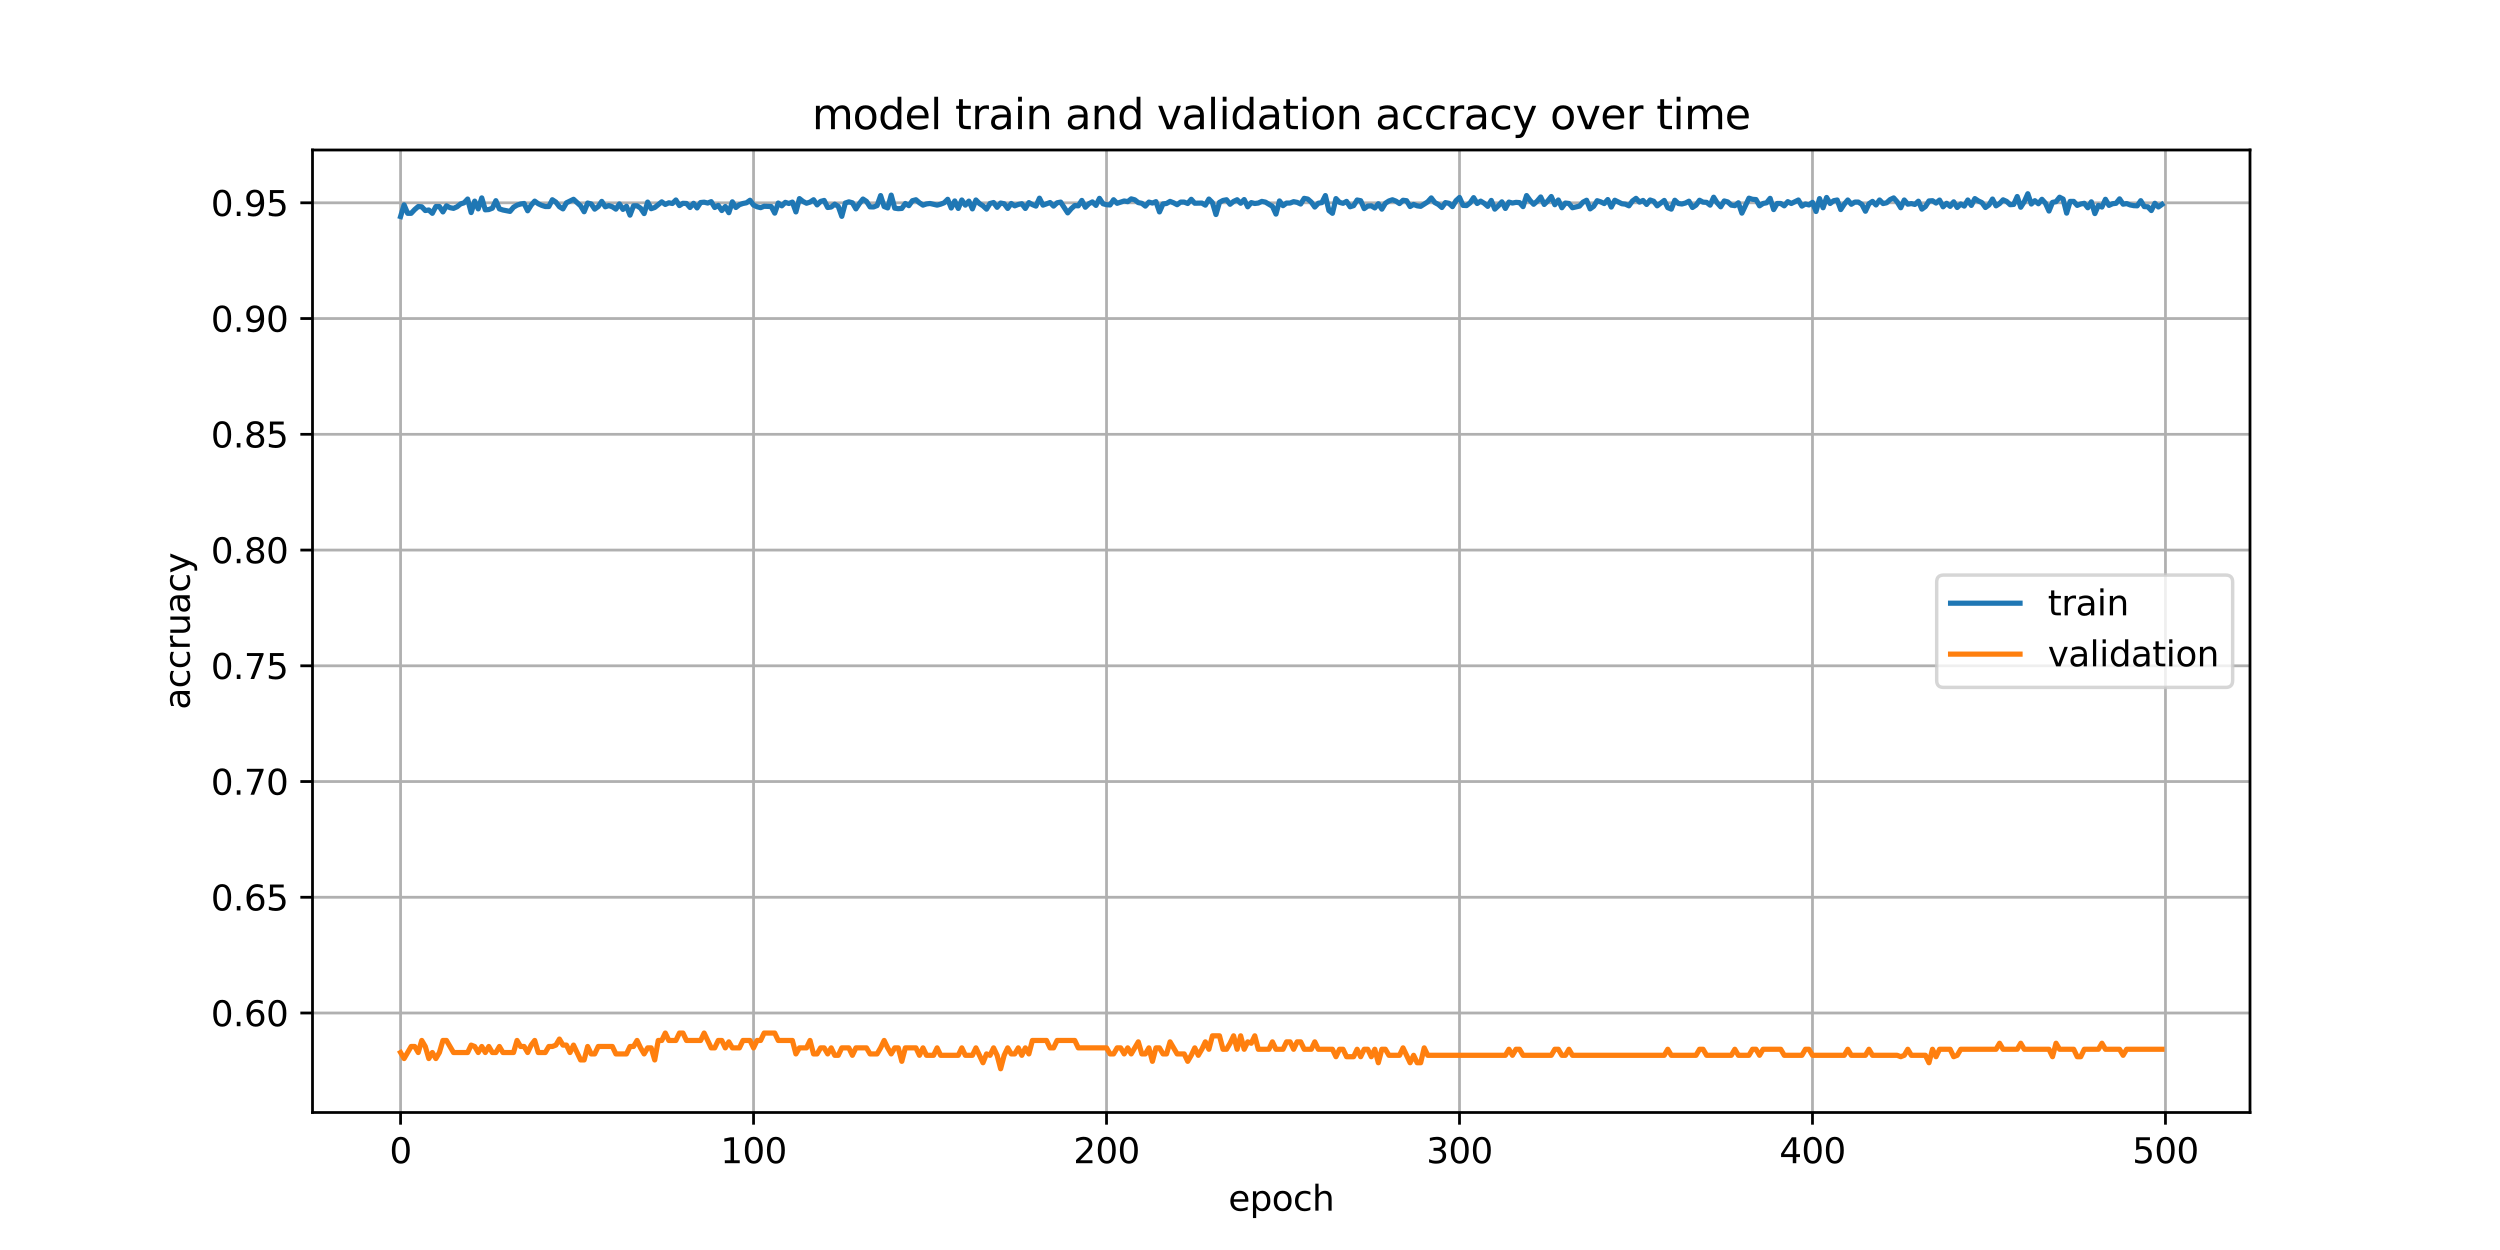 <?xml version="1.0" encoding="utf-8" standalone="no"?>
<!DOCTYPE svg PUBLIC "-//W3C//DTD SVG 1.1//EN"
  "http://www.w3.org/Graphics/SVG/1.1/DTD/svg11.dtd">
<svg xmlns:xlink="http://www.w3.org/1999/xlink" width="720pt" height="360pt" viewBox="0 0 720 360" xmlns="http://www.w3.org/2000/svg" version="1.1">
 <defs>
  <style type="text/css">*{stroke-linejoin: round; stroke-linecap: butt}</style>
 </defs>
 <g id="figure_1">
  <g id="patch_1">
   <path d="M 0 360 
L 720 360 
L 720 0 
L 0 0 
z
" style="fill: #ffffff"/>
  </g>
  <g id="axes_1">
   <g id="patch_2">
    <path d="M 90 320.4 
L 648 320.4 
L 648 43.2 
L 90 43.2 
z
" style="fill: #ffffff"/>
   </g>
   <g id="matplotlib.axis_1">
    <g id="xtick_1">
     <g id="line2d_1">
      <path d="M 115.364 320.4 
L 115.364 43.2 
" clip-path="url(#p56d2c65a4d)" style="fill: none; stroke: #b0b0b0; stroke-width: 0.8; stroke-linecap: square"/>
     </g>
     <g id="line2d_2">
      <defs>
       <path id="m7b893c9b4b" d="M 0 0 
L 0 3.5 
" style="stroke: #000000; stroke-width: 0.8"/>
      </defs>
      <g>
       <use xlink:href="#m7b893c9b4b" x="115.364" y="320.4" style="stroke: #000000; stroke-width: 0.8"/>
      </g>
     </g>
     <g id="text_1">
      <!-- 0 -->
      <g transform="translate(112.182 334.998) scale(0.1 -0.1)">
       <defs>
        <path id="DejaVuSans-30" d="M 2034 4250 
Q 1547 4250 1301 3770 
Q 1056 3291 1056 2328 
Q 1056 1369 1301 889 
Q 1547 409 2034 409 
Q 2525 409 2770 889 
Q 3016 1369 3016 2328 
Q 3016 3291 2770 3770 
Q 2525 4250 2034 4250 
z
M 2034 4750 
Q 2819 4750 3233 4129 
Q 3647 3509 3647 2328 
Q 3647 1150 3233 529 
Q 2819 -91 2034 -91 
Q 1250 -91 836 529 
Q 422 1150 422 2328 
Q 422 3509 836 4129 
Q 1250 4750 2034 4750 
z
" transform="scale(0.016)"/>
       </defs>
       <use xlink:href="#DejaVuSans-30"/>
      </g>
     </g>
    </g>
    <g id="xtick_2">
     <g id="line2d_3">
      <path d="M 217.021 320.4 
L 217.021 43.2 
" clip-path="url(#p56d2c65a4d)" style="fill: none; stroke: #b0b0b0; stroke-width: 0.8; stroke-linecap: square"/>
     </g>
     <g id="line2d_4">
      <g>
       <use xlink:href="#m7b893c9b4b" x="217.021" y="320.4" style="stroke: #000000; stroke-width: 0.8"/>
      </g>
     </g>
     <g id="text_2">
      <!-- 100 -->
      <g transform="translate(207.478 334.998) scale(0.1 -0.1)">
       <defs>
        <path id="DejaVuSans-31" d="M 794 531 
L 1825 531 
L 1825 4091 
L 703 3866 
L 703 4441 
L 1819 4666 
L 2450 4666 
L 2450 531 
L 3481 531 
L 3481 0 
L 794 0 
L 794 531 
z
" transform="scale(0.016)"/>
       </defs>
       <use xlink:href="#DejaVuSans-31"/>
       <use xlink:href="#DejaVuSans-30" x="63.623"/>
       <use xlink:href="#DejaVuSans-30" x="127.246"/>
      </g>
     </g>
    </g>
    <g id="xtick_3">
     <g id="line2d_5">
      <path d="M 318.679 320.4 
L 318.679 43.2 
" clip-path="url(#p56d2c65a4d)" style="fill: none; stroke: #b0b0b0; stroke-width: 0.8; stroke-linecap: square"/>
     </g>
     <g id="line2d_6">
      <g>
       <use xlink:href="#m7b893c9b4b" x="318.679" y="320.4" style="stroke: #000000; stroke-width: 0.8"/>
      </g>
     </g>
     <g id="text_3">
      <!-- 200 -->
      <g transform="translate(309.136 334.998) scale(0.1 -0.1)">
       <defs>
        <path id="DejaVuSans-32" d="M 1228 531 
L 3431 531 
L 3431 0 
L 469 0 
L 469 531 
Q 828 903 1448 1529 
Q 2069 2156 2228 2338 
Q 2531 2678 2651 2914 
Q 2772 3150 2772 3378 
Q 2772 3750 2511 3984 
Q 2250 4219 1831 4219 
Q 1534 4219 1204 4116 
Q 875 4013 500 3803 
L 500 4441 
Q 881 4594 1212 4672 
Q 1544 4750 1819 4750 
Q 2544 4750 2975 4387 
Q 3406 4025 3406 3419 
Q 3406 3131 3298 2873 
Q 3191 2616 2906 2266 
Q 2828 2175 2409 1742 
Q 1991 1309 1228 531 
z
" transform="scale(0.016)"/>
       </defs>
       <use xlink:href="#DejaVuSans-32"/>
       <use xlink:href="#DejaVuSans-30" x="63.623"/>
       <use xlink:href="#DejaVuSans-30" x="127.246"/>
      </g>
     </g>
    </g>
    <g id="xtick_4">
     <g id="line2d_7">
      <path d="M 420.337 320.4 
L 420.337 43.2 
" clip-path="url(#p56d2c65a4d)" style="fill: none; stroke: #b0b0b0; stroke-width: 0.8; stroke-linecap: square"/>
     </g>
     <g id="line2d_8">
      <g>
       <use xlink:href="#m7b893c9b4b" x="420.337" y="320.4" style="stroke: #000000; stroke-width: 0.8"/>
      </g>
     </g>
     <g id="text_4">
      <!-- 300 -->
      <g transform="translate(410.793 334.998) scale(0.1 -0.1)">
       <defs>
        <path id="DejaVuSans-33" d="M 2597 2516 
Q 3050 2419 3304 2112 
Q 3559 1806 3559 1356 
Q 3559 666 3084 287 
Q 2609 -91 1734 -91 
Q 1441 -91 1130 -33 
Q 819 25 488 141 
L 488 750 
Q 750 597 1062 519 
Q 1375 441 1716 441 
Q 2309 441 2620 675 
Q 2931 909 2931 1356 
Q 2931 1769 2642 2001 
Q 2353 2234 1838 2234 
L 1294 2234 
L 1294 2753 
L 1863 2753 
Q 2328 2753 2575 2939 
Q 2822 3125 2822 3475 
Q 2822 3834 2567 4026 
Q 2313 4219 1838 4219 
Q 1578 4219 1281 4162 
Q 984 4106 628 3988 
L 628 4550 
Q 988 4650 1302 4700 
Q 1616 4750 1894 4750 
Q 2613 4750 3031 4423 
Q 3450 4097 3450 3541 
Q 3450 3153 3228 2886 
Q 3006 2619 2597 2516 
z
" transform="scale(0.016)"/>
       </defs>
       <use xlink:href="#DejaVuSans-33"/>
       <use xlink:href="#DejaVuSans-30" x="63.623"/>
       <use xlink:href="#DejaVuSans-30" x="127.246"/>
      </g>
     </g>
    </g>
    <g id="xtick_5">
     <g id="line2d_9">
      <path d="M 521.995 320.4 
L 521.995 43.2 
" clip-path="url(#p56d2c65a4d)" style="fill: none; stroke: #b0b0b0; stroke-width: 0.8; stroke-linecap: square"/>
     </g>
     <g id="line2d_10">
      <g>
       <use xlink:href="#m7b893c9b4b" x="521.995" y="320.4" style="stroke: #000000; stroke-width: 0.8"/>
      </g>
     </g>
     <g id="text_5">
      <!-- 400 -->
      <g transform="translate(512.451 334.998) scale(0.1 -0.1)">
       <defs>
        <path id="DejaVuSans-34" d="M 2419 4116 
L 825 1625 
L 2419 1625 
L 2419 4116 
z
M 2253 4666 
L 3047 4666 
L 3047 1625 
L 3713 1625 
L 3713 1100 
L 3047 1100 
L 3047 0 
L 2419 0 
L 2419 1100 
L 313 1100 
L 313 1709 
L 2253 4666 
z
" transform="scale(0.016)"/>
       </defs>
       <use xlink:href="#DejaVuSans-34"/>
       <use xlink:href="#DejaVuSans-30" x="63.623"/>
       <use xlink:href="#DejaVuSans-30" x="127.246"/>
      </g>
     </g>
    </g>
    <g id="xtick_6">
     <g id="line2d_11">
      <path d="M 623.653 320.4 
L 623.653 43.2 
" clip-path="url(#p56d2c65a4d)" style="fill: none; stroke: #b0b0b0; stroke-width: 0.8; stroke-linecap: square"/>
     </g>
     <g id="line2d_12">
      <g>
       <use xlink:href="#m7b893c9b4b" x="623.653" y="320.4" style="stroke: #000000; stroke-width: 0.8"/>
      </g>
     </g>
     <g id="text_6">
      <!-- 500 -->
      <g transform="translate(614.109 334.998) scale(0.1 -0.1)">
       <defs>
        <path id="DejaVuSans-35" d="M 691 4666 
L 3169 4666 
L 3169 4134 
L 1269 4134 
L 1269 2991 
Q 1406 3038 1543 3061 
Q 1681 3084 1819 3084 
Q 2600 3084 3056 2656 
Q 3513 2228 3513 1497 
Q 3513 744 3044 326 
Q 2575 -91 1722 -91 
Q 1428 -91 1123 -41 
Q 819 9 494 109 
L 494 744 
Q 775 591 1075 516 
Q 1375 441 1709 441 
Q 2250 441 2565 725 
Q 2881 1009 2881 1497 
Q 2881 1984 2565 2268 
Q 2250 2553 1709 2553 
Q 1456 2553 1204 2497 
Q 953 2441 691 2322 
L 691 4666 
z
" transform="scale(0.016)"/>
       </defs>
       <use xlink:href="#DejaVuSans-35"/>
       <use xlink:href="#DejaVuSans-30" x="63.623"/>
       <use xlink:href="#DejaVuSans-30" x="127.246"/>
      </g>
     </g>
    </g>
    <g id="text_7">
     <!-- epoch -->
     <g transform="translate(353.772 348.677) scale(0.1 -0.1)">
      <defs>
       <path id="DejaVuSans-65" d="M 3597 1894 
L 3597 1613 
L 953 1613 
Q 991 1019 1311 708 
Q 1631 397 2203 397 
Q 2534 397 2845 478 
Q 3156 559 3463 722 
L 3463 178 
Q 3153 47 2828 -22 
Q 2503 -91 2169 -91 
Q 1331 -91 842 396 
Q 353 884 353 1716 
Q 353 2575 817 3079 
Q 1281 3584 2069 3584 
Q 2775 3584 3186 3129 
Q 3597 2675 3597 1894 
z
M 3022 2063 
Q 3016 2534 2758 2815 
Q 2500 3097 2075 3097 
Q 1594 3097 1305 2825 
Q 1016 2553 972 2059 
L 3022 2063 
z
" transform="scale(0.016)"/>
       <path id="DejaVuSans-70" d="M 1159 525 
L 1159 -1331 
L 581 -1331 
L 581 3500 
L 1159 3500 
L 1159 2969 
Q 1341 3281 1617 3432 
Q 1894 3584 2278 3584 
Q 2916 3584 3314 3078 
Q 3713 2572 3713 1747 
Q 3713 922 3314 415 
Q 2916 -91 2278 -91 
Q 1894 -91 1617 61 
Q 1341 213 1159 525 
z
M 3116 1747 
Q 3116 2381 2855 2742 
Q 2594 3103 2138 3103 
Q 1681 3103 1420 2742 
Q 1159 2381 1159 1747 
Q 1159 1113 1420 752 
Q 1681 391 2138 391 
Q 2594 391 2855 752 
Q 3116 1113 3116 1747 
z
" transform="scale(0.016)"/>
       <path id="DejaVuSans-6f" d="M 1959 3097 
Q 1497 3097 1228 2736 
Q 959 2375 959 1747 
Q 959 1119 1226 758 
Q 1494 397 1959 397 
Q 2419 397 2687 759 
Q 2956 1122 2956 1747 
Q 2956 2369 2687 2733 
Q 2419 3097 1959 3097 
z
M 1959 3584 
Q 2709 3584 3137 3096 
Q 3566 2609 3566 1747 
Q 3566 888 3137 398 
Q 2709 -91 1959 -91 
Q 1206 -91 779 398 
Q 353 888 353 1747 
Q 353 2609 779 3096 
Q 1206 3584 1959 3584 
z
" transform="scale(0.016)"/>
       <path id="DejaVuSans-63" d="M 3122 3366 
L 3122 2828 
Q 2878 2963 2633 3030 
Q 2388 3097 2138 3097 
Q 1578 3097 1268 2742 
Q 959 2388 959 1747 
Q 959 1106 1268 751 
Q 1578 397 2138 397 
Q 2388 397 2633 464 
Q 2878 531 3122 666 
L 3122 134 
Q 2881 22 2623 -34 
Q 2366 -91 2075 -91 
Q 1284 -91 818 406 
Q 353 903 353 1747 
Q 353 2603 823 3093 
Q 1294 3584 2113 3584 
Q 2378 3584 2631 3529 
Q 2884 3475 3122 3366 
z
" transform="scale(0.016)"/>
       <path id="DejaVuSans-68" d="M 3513 2113 
L 3513 0 
L 2938 0 
L 2938 2094 
Q 2938 2591 2744 2837 
Q 2550 3084 2163 3084 
Q 1697 3084 1428 2787 
Q 1159 2491 1159 1978 
L 1159 0 
L 581 0 
L 581 4863 
L 1159 4863 
L 1159 2956 
Q 1366 3272 1645 3428 
Q 1925 3584 2291 3584 
Q 2894 3584 3203 3211 
Q 3513 2838 3513 2113 
z
" transform="scale(0.016)"/>
      </defs>
      <use xlink:href="#DejaVuSans-65"/>
      <use xlink:href="#DejaVuSans-70" x="61.523"/>
      <use xlink:href="#DejaVuSans-6f" x="125"/>
      <use xlink:href="#DejaVuSans-63" x="186.182"/>
      <use xlink:href="#DejaVuSans-68" x="241.162"/>
     </g>
    </g>
   </g>
   <g id="matplotlib.axis_2">
    <g id="ytick_1">
     <g id="line2d_13">
      <path d="M 90 291.747 
L 648 291.747 
" clip-path="url(#p56d2c65a4d)" style="fill: none; stroke: #b0b0b0; stroke-width: 0.8; stroke-linecap: square"/>
     </g>
     <g id="line2d_14">
      <defs>
       <path id="mfec30d80a5" d="M 0 0 
L -3.5 0 
" style="stroke: #000000; stroke-width: 0.8"/>
      </defs>
      <g>
       <use xlink:href="#mfec30d80a5" x="90" y="291.747" style="stroke: #000000; stroke-width: 0.8"/>
      </g>
     </g>
     <g id="text_8">
      <!-- 0.60 -->
      <g transform="translate(60.734 295.547) scale(0.1 -0.1)">
       <defs>
        <path id="DejaVuSans-2e" d="M 684 794 
L 1344 794 
L 1344 0 
L 684 0 
L 684 794 
z
" transform="scale(0.016)"/>
        <path id="DejaVuSans-36" d="M 2113 2584 
Q 1688 2584 1439 2293 
Q 1191 2003 1191 1497 
Q 1191 994 1439 701 
Q 1688 409 2113 409 
Q 2538 409 2786 701 
Q 3034 994 3034 1497 
Q 3034 2003 2786 2293 
Q 2538 2584 2113 2584 
z
M 3366 4563 
L 3366 3988 
Q 3128 4100 2886 4159 
Q 2644 4219 2406 4219 
Q 1781 4219 1451 3797 
Q 1122 3375 1075 2522 
Q 1259 2794 1537 2939 
Q 1816 3084 2150 3084 
Q 2853 3084 3261 2657 
Q 3669 2231 3669 1497 
Q 3669 778 3244 343 
Q 2819 -91 2113 -91 
Q 1303 -91 875 529 
Q 447 1150 447 2328 
Q 447 3434 972 4092 
Q 1497 4750 2381 4750 
Q 2619 4750 2861 4703 
Q 3103 4656 3366 4563 
z
" transform="scale(0.016)"/>
       </defs>
       <use xlink:href="#DejaVuSans-30"/>
       <use xlink:href="#DejaVuSans-2e" x="63.623"/>
       <use xlink:href="#DejaVuSans-36" x="95.41"/>
       <use xlink:href="#DejaVuSans-30" x="159.033"/>
      </g>
     </g>
    </g>
    <g id="ytick_2">
     <g id="line2d_15">
      <path d="M 90 258.414 
L 648 258.414 
" clip-path="url(#p56d2c65a4d)" style="fill: none; stroke: #b0b0b0; stroke-width: 0.8; stroke-linecap: square"/>
     </g>
     <g id="line2d_16">
      <g>
       <use xlink:href="#mfec30d80a5" x="90" y="258.414" style="stroke: #000000; stroke-width: 0.8"/>
      </g>
     </g>
     <g id="text_9">
      <!-- 0.65 -->
      <g transform="translate(60.734 262.213) scale(0.1 -0.1)">
       <use xlink:href="#DejaVuSans-30"/>
       <use xlink:href="#DejaVuSans-2e" x="63.623"/>
       <use xlink:href="#DejaVuSans-36" x="95.41"/>
       <use xlink:href="#DejaVuSans-35" x="159.033"/>
      </g>
     </g>
    </g>
    <g id="ytick_3">
     <g id="line2d_17">
      <path d="M 90 225.08 
L 648 225.08 
" clip-path="url(#p56d2c65a4d)" style="fill: none; stroke: #b0b0b0; stroke-width: 0.8; stroke-linecap: square"/>
     </g>
     <g id="line2d_18">
      <g>
       <use xlink:href="#mfec30d80a5" x="90" y="225.08" style="stroke: #000000; stroke-width: 0.8"/>
      </g>
     </g>
     <g id="text_10">
      <!-- 0.70 -->
      <g transform="translate(60.734 228.879) scale(0.1 -0.1)">
       <defs>
        <path id="DejaVuSans-37" d="M 525 4666 
L 3525 4666 
L 3525 4397 
L 1831 0 
L 1172 0 
L 2766 4134 
L 525 4134 
L 525 4666 
z
" transform="scale(0.016)"/>
       </defs>
       <use xlink:href="#DejaVuSans-30"/>
       <use xlink:href="#DejaVuSans-2e" x="63.623"/>
       <use xlink:href="#DejaVuSans-37" x="95.41"/>
       <use xlink:href="#DejaVuSans-30" x="159.033"/>
      </g>
     </g>
    </g>
    <g id="ytick_4">
     <g id="line2d_19">
      <path d="M 90 191.746 
L 648 191.746 
" clip-path="url(#p56d2c65a4d)" style="fill: none; stroke: #b0b0b0; stroke-width: 0.8; stroke-linecap: square"/>
     </g>
     <g id="line2d_20">
      <g>
       <use xlink:href="#mfec30d80a5" x="90" y="191.746" style="stroke: #000000; stroke-width: 0.8"/>
      </g>
     </g>
     <g id="text_11">
      <!-- 0.75 -->
      <g transform="translate(60.734 195.545) scale(0.1 -0.1)">
       <use xlink:href="#DejaVuSans-30"/>
       <use xlink:href="#DejaVuSans-2e" x="63.623"/>
       <use xlink:href="#DejaVuSans-37" x="95.41"/>
       <use xlink:href="#DejaVuSans-35" x="159.033"/>
      </g>
     </g>
    </g>
    <g id="ytick_5">
     <g id="line2d_21">
      <path d="M 90 158.412 
L 648 158.412 
" clip-path="url(#p56d2c65a4d)" style="fill: none; stroke: #b0b0b0; stroke-width: 0.8; stroke-linecap: square"/>
     </g>
     <g id="line2d_22">
      <g>
       <use xlink:href="#mfec30d80a5" x="90" y="158.412" style="stroke: #000000; stroke-width: 0.8"/>
      </g>
     </g>
     <g id="text_12">
      <!-- 0.80 -->
      <g transform="translate(60.734 162.211) scale(0.1 -0.1)">
       <defs>
        <path id="DejaVuSans-38" d="M 2034 2216 
Q 1584 2216 1326 1975 
Q 1069 1734 1069 1313 
Q 1069 891 1326 650 
Q 1584 409 2034 409 
Q 2484 409 2743 651 
Q 3003 894 3003 1313 
Q 3003 1734 2745 1975 
Q 2488 2216 2034 2216 
z
M 1403 2484 
Q 997 2584 770 2862 
Q 544 3141 544 3541 
Q 544 4100 942 4425 
Q 1341 4750 2034 4750 
Q 2731 4750 3128 4425 
Q 3525 4100 3525 3541 
Q 3525 3141 3298 2862 
Q 3072 2584 2669 2484 
Q 3125 2378 3379 2068 
Q 3634 1759 3634 1313 
Q 3634 634 3220 271 
Q 2806 -91 2034 -91 
Q 1263 -91 848 271 
Q 434 634 434 1313 
Q 434 1759 690 2068 
Q 947 2378 1403 2484 
z
M 1172 3481 
Q 1172 3119 1398 2916 
Q 1625 2713 2034 2713 
Q 2441 2713 2670 2916 
Q 2900 3119 2900 3481 
Q 2900 3844 2670 4047 
Q 2441 4250 2034 4250 
Q 1625 4250 1398 4047 
Q 1172 3844 1172 3481 
z
" transform="scale(0.016)"/>
       </defs>
       <use xlink:href="#DejaVuSans-30"/>
       <use xlink:href="#DejaVuSans-2e" x="63.623"/>
       <use xlink:href="#DejaVuSans-38" x="95.41"/>
       <use xlink:href="#DejaVuSans-30" x="159.033"/>
      </g>
     </g>
    </g>
    <g id="ytick_6">
     <g id="line2d_23">
      <path d="M 90 125.078 
L 648 125.078 
" clip-path="url(#p56d2c65a4d)" style="fill: none; stroke: #b0b0b0; stroke-width: 0.8; stroke-linecap: square"/>
     </g>
     <g id="line2d_24">
      <g>
       <use xlink:href="#mfec30d80a5" x="90" y="125.078" style="stroke: #000000; stroke-width: 0.8"/>
      </g>
     </g>
     <g id="text_13">
      <!-- 0.85 -->
      <g transform="translate(60.734 128.877) scale(0.1 -0.1)">
       <use xlink:href="#DejaVuSans-30"/>
       <use xlink:href="#DejaVuSans-2e" x="63.623"/>
       <use xlink:href="#DejaVuSans-38" x="95.41"/>
       <use xlink:href="#DejaVuSans-35" x="159.033"/>
      </g>
     </g>
    </g>
    <g id="ytick_7">
     <g id="line2d_25">
      <path d="M 90 91.744 
L 648 91.744 
" clip-path="url(#p56d2c65a4d)" style="fill: none; stroke: #b0b0b0; stroke-width: 0.8; stroke-linecap: square"/>
     </g>
     <g id="line2d_26">
      <g>
       <use xlink:href="#mfec30d80a5" x="90" y="91.744" style="stroke: #000000; stroke-width: 0.8"/>
      </g>
     </g>
     <g id="text_14">
      <!-- 0.90 -->
      <g transform="translate(60.734 95.544) scale(0.1 -0.1)">
       <defs>
        <path id="DejaVuSans-39" d="M 703 97 
L 703 672 
Q 941 559 1184 500 
Q 1428 441 1663 441 
Q 2288 441 2617 861 
Q 2947 1281 2994 2138 
Q 2813 1869 2534 1725 
Q 2256 1581 1919 1581 
Q 1219 1581 811 2004 
Q 403 2428 403 3163 
Q 403 3881 828 4315 
Q 1253 4750 1959 4750 
Q 2769 4750 3195 4129 
Q 3622 3509 3622 2328 
Q 3622 1225 3098 567 
Q 2575 -91 1691 -91 
Q 1453 -91 1209 -44 
Q 966 3 703 97 
z
M 1959 2075 
Q 2384 2075 2632 2365 
Q 2881 2656 2881 3163 
Q 2881 3666 2632 3958 
Q 2384 4250 1959 4250 
Q 1534 4250 1286 3958 
Q 1038 3666 1038 3163 
Q 1038 2656 1286 2365 
Q 1534 2075 1959 2075 
z
" transform="scale(0.016)"/>
       </defs>
       <use xlink:href="#DejaVuSans-30"/>
       <use xlink:href="#DejaVuSans-2e" x="63.623"/>
       <use xlink:href="#DejaVuSans-39" x="95.41"/>
       <use xlink:href="#DejaVuSans-30" x="159.033"/>
      </g>
     </g>
    </g>
    <g id="ytick_8">
     <g id="line2d_27">
      <path d="M 90 58.411 
L 648 58.411 
" clip-path="url(#p56d2c65a4d)" style="fill: none; stroke: #b0b0b0; stroke-width: 0.8; stroke-linecap: square"/>
     </g>
     <g id="line2d_28">
      <g>
       <use xlink:href="#mfec30d80a5" x="90" y="58.411" style="stroke: #000000; stroke-width: 0.8"/>
      </g>
     </g>
     <g id="text_15">
      <!-- 0.95 -->
      <g transform="translate(60.734 62.21) scale(0.1 -0.1)">
       <use xlink:href="#DejaVuSans-30"/>
       <use xlink:href="#DejaVuSans-2e" x="63.623"/>
       <use xlink:href="#DejaVuSans-39" x="95.41"/>
       <use xlink:href="#DejaVuSans-35" x="159.033"/>
      </g>
     </g>
    </g>
    <g id="text_16">
     <!-- accruacy -->
     <g transform="translate(54.655 204.359) rotate(-90) scale(0.1 -0.1)">
      <defs>
       <path id="DejaVuSans-61" d="M 2194 1759 
Q 1497 1759 1228 1600 
Q 959 1441 959 1056 
Q 959 750 1161 570 
Q 1363 391 1709 391 
Q 2188 391 2477 730 
Q 2766 1069 2766 1631 
L 2766 1759 
L 2194 1759 
z
M 3341 1997 
L 3341 0 
L 2766 0 
L 2766 531 
Q 2569 213 2275 61 
Q 1981 -91 1556 -91 
Q 1019 -91 701 211 
Q 384 513 384 1019 
Q 384 1609 779 1909 
Q 1175 2209 1959 2209 
L 2766 2209 
L 2766 2266 
Q 2766 2663 2505 2880 
Q 2244 3097 1772 3097 
Q 1472 3097 1187 3025 
Q 903 2953 641 2809 
L 641 3341 
Q 956 3463 1253 3523 
Q 1550 3584 1831 3584 
Q 2591 3584 2966 3190 
Q 3341 2797 3341 1997 
z
" transform="scale(0.016)"/>
       <path id="DejaVuSans-72" d="M 2631 2963 
Q 2534 3019 2420 3045 
Q 2306 3072 2169 3072 
Q 1681 3072 1420 2755 
Q 1159 2438 1159 1844 
L 1159 0 
L 581 0 
L 581 3500 
L 1159 3500 
L 1159 2956 
Q 1341 3275 1631 3429 
Q 1922 3584 2338 3584 
Q 2397 3584 2469 3576 
Q 2541 3569 2628 3553 
L 2631 2963 
z
" transform="scale(0.016)"/>
       <path id="DejaVuSans-75" d="M 544 1381 
L 544 3500 
L 1119 3500 
L 1119 1403 
Q 1119 906 1312 657 
Q 1506 409 1894 409 
Q 2359 409 2629 706 
Q 2900 1003 2900 1516 
L 2900 3500 
L 3475 3500 
L 3475 0 
L 2900 0 
L 2900 538 
Q 2691 219 2414 64 
Q 2138 -91 1772 -91 
Q 1169 -91 856 284 
Q 544 659 544 1381 
z
M 1991 3584 
L 1991 3584 
z
" transform="scale(0.016)"/>
       <path id="DejaVuSans-79" d="M 2059 -325 
Q 1816 -950 1584 -1140 
Q 1353 -1331 966 -1331 
L 506 -1331 
L 506 -850 
L 844 -850 
Q 1081 -850 1212 -737 
Q 1344 -625 1503 -206 
L 1606 56 
L 191 3500 
L 800 3500 
L 1894 763 
L 2988 3500 
L 3597 3500 
L 2059 -325 
z
" transform="scale(0.016)"/>
      </defs>
      <use xlink:href="#DejaVuSans-61"/>
      <use xlink:href="#DejaVuSans-63" x="61.279"/>
      <use xlink:href="#DejaVuSans-63" x="116.26"/>
      <use xlink:href="#DejaVuSans-72" x="171.24"/>
      <use xlink:href="#DejaVuSans-75" x="212.354"/>
      <use xlink:href="#DejaVuSans-61" x="275.732"/>
      <use xlink:href="#DejaVuSans-63" x="337.012"/>
      <use xlink:href="#DejaVuSans-79" x="391.992"/>
     </g>
    </g>
   </g>
   <g id="line2d_29">
    <path d="M 115.364 62.358 
L 116.38 59.005 
L 117.397 61.43 
L 118.413 61.43 
L 119.43 60.355 
L 120.447 59.48 
L 121.463 59.553 
L 122.48 60.629 
L 123.496 60.481 
L 124.513 61.43 
L 125.529 59.48 
L 126.546 59.48 
L 127.563 61.029 
L 128.579 59.279 
L 129.596 59.806 
L 130.612 60.007 
L 131.629 59.553 
L 132.645 58.731 
L 133.662 58.404 
L 134.679 57.329 
L 135.695 61.209 
L 136.712 57.93 
L 137.728 60.154 
L 138.745 57.002 
L 139.762 60.428 
L 140.778 60.355 
L 141.795 59.954 
L 142.811 57.803 
L 143.828 60.154 
L 144.844 60.481 
L 146.878 60.882 
L 147.894 59.68 
L 148.911 59.079 
L 149.927 58.752 
L 150.944 58.605 
L 151.96 60.703 
L 152.977 59.079 
L 153.994 57.93 
L 155.01 58.678 
L 156.027 59.153 
L 157.043 59.48 
L 158.06 59.48 
L 159.077 57.529 
L 160.093 58.204 
L 161.11 59.532 
L 162.126 60.154 
L 163.143 58.404 
L 165.176 57.403 
L 167.209 59.279 
L 168.226 60.977 
L 169.242 58.478 
L 170.259 58.731 
L 171.275 60.228 
L 172.292 59.48 
L 173.309 58.004 
L 174.325 59.553 
L 175.342 59.205 
L 176.358 59.553 
L 177.375 60.228 
L 178.392 58.731 
L 179.408 60.302 
L 180.425 59.406 
L 181.441 61.957 
L 182.458 59.279 
L 183.474 59.279 
L 184.491 59.954 
L 185.508 61.504 
L 186.524 58.204 
L 187.541 60.102 
L 188.557 59.754 
L 190.59 58.13 
L 191.607 58.879 
L 192.624 58.404 
L 193.64 58.605 
L 194.657 57.603 
L 195.673 59.205 
L 196.69 58.552 
L 197.707 58.605 
L 198.723 59.754 
L 199.74 58.552 
L 200.756 59.88 
L 201.773 58.33 
L 202.789 58.225 
L 203.806 58.478 
L 204.823 58.077 
L 205.839 59.754 
L 206.856 59.153 
L 207.872 60.629 
L 208.889 59.48 
L 209.905 61.251 
L 210.922 58.13 
L 211.939 59.754 
L 212.955 58.952 
L 213.972 58.605 
L 214.988 58.404 
L 216.005 57.677 
L 217.021 59.079 
L 218.038 59.553 
L 219.055 59.806 
L 220.071 59.406 
L 222.104 59.48 
L 223.121 61.377 
L 224.138 58.478 
L 225.154 59.279 
L 226.171 58.278 
L 227.187 58.605 
L 228.204 58.204 
L 229.22 61.029 
L 230.237 57.202 
L 231.254 58.004 
L 232.27 58.531 
L 233.287 58.204 
L 234.303 57.529 
L 235.32 59.005 
L 236.336 58.004 
L 237.353 57.729 
L 238.37 59.754 
L 239.386 59.627 
L 240.403 58.805 
L 241.419 59.427 
L 242.436 62.305 
L 243.453 58.478 
L 244.469 58.13 
L 245.486 58.404 
L 246.502 60.154 
L 247.519 58.605 
L 248.535 57.329 
L 249.552 58.004 
L 250.569 59.575 
L 251.585 59.606 
L 252.602 59.205 
L 253.618 56.327 
L 254.635 59.48 
L 255.651 59.88 
L 256.668 56.201 
L 257.685 59.954 
L 258.701 60.102 
L 259.718 60.028 
L 260.734 58.605 
L 261.751 59.227 
L 262.768 57.803 
L 263.784 57.529 
L 264.801 58.404 
L 265.817 59.079 
L 266.834 58.731 
L 267.85 58.605 
L 269.884 59.079 
L 270.9 58.805 
L 271.917 58.404 
L 272.933 57.403 
L 273.95 59.901 
L 274.966 57.877 
L 275.983 60.028 
L 277 57.603 
L 278.016 59.079 
L 279.033 57.93 
L 280.049 60.154 
L 281.066 57.603 
L 282.083 58.626 
L 283.099 59.279 
L 284.116 60.228 
L 285.132 58.605 
L 286.149 58.33 
L 287.165 59.701 
L 288.182 58.478 
L 289.199 58.678 
L 290.215 60.028 
L 291.232 58.605 
L 292.248 59.279 
L 293.265 58.879 
L 294.281 58.678 
L 295.298 60.028 
L 296.315 58.351 
L 297.331 58.931 
L 298.348 59.353 
L 299.364 57.076 
L 300.381 59.079 
L 302.414 58.33 
L 303.431 59.353 
L 304.447 58.404 
L 305.464 58.204 
L 307.497 61.304 
L 308.514 60.102 
L 309.53 59.205 
L 310.547 59.279 
L 311.563 57.729 
L 312.58 59.68 
L 313.596 58.678 
L 314.613 58.151 
L 315.63 59.153 
L 316.646 57.128 
L 317.663 58.678 
L 318.679 58.952 
L 319.696 59.026 
L 320.713 57.529 
L 321.729 58.552 
L 323.762 57.877 
L 324.779 58.077 
L 325.795 57.276 
L 326.812 57.55 
L 327.829 58.351 
L 328.845 58.552 
L 329.862 59.353 
L 330.878 58.204 
L 331.895 58.478 
L 332.911 58.077 
L 333.928 61.029 
L 334.945 58.731 
L 335.961 58.605 
L 336.978 58.004 
L 337.994 58.404 
L 339.011 58.952 
L 340.028 58.204 
L 341.044 58.204 
L 342.061 58.605 
L 343.077 57.403 
L 344.094 58.531 
L 346.127 58.478 
L 347.144 59.079 
L 348.16 57.329 
L 349.177 58.351 
L 350.193 61.778 
L 351.21 58.278 
L 352.226 57.729 
L 353.243 57.529 
L 354.26 58.826 
L 355.276 58.004 
L 356.293 57.529 
L 357.309 58.531 
L 358.326 57.476 
L 359.343 59.553 
L 360.359 58.351 
L 361.376 58.605 
L 362.392 58.478 
L 363.409 58.004 
L 364.425 58.204 
L 366.459 59.427 
L 367.475 61.652 
L 368.492 57.877 
L 369.508 59.227 
L 370.525 58.478 
L 371.541 58.478 
L 372.558 58.077 
L 373.575 58.278 
L 374.591 58.752 
L 375.608 57.128 
L 376.624 57.329 
L 377.641 58.204 
L 378.657 59.627 
L 379.674 58.531 
L 380.691 58.351 
L 381.707 56.327 
L 382.724 60.629 
L 383.74 61.43 
L 384.757 57.202 
L 385.774 58.278 
L 386.79 58.552 
L 387.807 58.004 
L 388.823 59.553 
L 389.84 59.227 
L 390.856 57.603 
L 391.873 57.803 
L 392.89 60.081 
L 393.906 59.353 
L 394.923 59.279 
L 395.939 59.88 
L 396.956 58.678 
L 397.972 60.228 
L 398.989 58.531 
L 400.006 57.877 
L 401.022 57.529 
L 402.039 57.93 
L 403.055 58.626 
L 404.072 57.677 
L 405.089 57.803 
L 406.105 59.48 
L 407.122 58.879 
L 408.138 59.279 
L 409.155 59.427 
L 411.188 58.13 
L 412.205 57.002 
L 413.221 58.33 
L 414.238 58.879 
L 415.254 59.754 
L 416.271 58.351 
L 417.287 58.552 
L 418.304 59.501 
L 419.321 57.803 
L 420.337 56.875 
L 421.354 59.153 
L 422.37 59.205 
L 423.387 58.425 
L 424.404 56.928 
L 425.42 58.605 
L 426.437 57.93 
L 427.453 58.552 
L 428.47 59.427 
L 429.486 57.729 
L 430.503 60.228 
L 431.52 59.279 
L 432.536 58.13 
L 433.553 60.028 
L 434.569 58.204 
L 435.586 58.478 
L 436.602 58.278 
L 437.619 58.351 
L 438.636 59.501 
L 439.652 56.327 
L 440.669 57.75 
L 441.685 58.826 
L 442.702 57.93 
L 443.719 56.728 
L 444.735 58.879 
L 445.752 57.877 
L 446.768 56.601 
L 447.785 58.952 
L 448.801 57.603 
L 449.818 59.828 
L 450.835 58.478 
L 451.851 58.605 
L 452.868 59.828 
L 454.901 59.353 
L 455.917 58.204 
L 456.934 57.677 
L 457.951 60.154 
L 458.967 59.427 
L 459.984 57.803 
L 461 58.13 
L 462.017 58.626 
L 463.034 57.476 
L 464.05 59.627 
L 465.067 57.677 
L 467.1 58.678 
L 468.116 58.805 
L 469.133 59.279 
L 470.15 57.877 
L 471.166 57.128 
L 472.183 58.204 
L 473.199 57.729 
L 474.216 58.879 
L 475.232 57.603 
L 476.249 57.951 
L 477.266 59.279 
L 479.299 57.729 
L 480.315 59.806 
L 481.332 60.228 
L 482.349 57.677 
L 483.365 58.605 
L 484.382 58.752 
L 485.398 58.478 
L 486.415 57.951 
L 487.431 59.754 
L 488.448 59.079 
L 489.465 57.677 
L 490.481 58.225 
L 491.498 58.278 
L 492.514 59.079 
L 493.531 56.802 
L 494.547 58.425 
L 495.564 59.553 
L 496.581 57.877 
L 497.597 58.151 
L 498.614 59.079 
L 499.63 59.227 
L 500.647 58.404 
L 501.664 61.377 
L 503.697 57.076 
L 504.713 57.403 
L 505.73 57.476 
L 506.746 59.279 
L 507.763 58.605 
L 508.78 58.404 
L 509.796 57.128 
L 510.813 60.355 
L 511.829 58.605 
L 512.846 58.605 
L 513.862 59.279 
L 514.879 58.077 
L 515.896 58.605 
L 517.929 57.603 
L 518.945 59.353 
L 519.962 58.752 
L 520.979 59.026 
L 521.995 58.278 
L 523.012 60.903 
L 524.028 57.202 
L 525.045 59.828 
L 526.061 56.875 
L 527.078 58.605 
L 528.095 57.803 
L 529.111 57.603 
L 530.128 60.355 
L 531.144 58.805 
L 532.161 57.603 
L 533.177 58.826 
L 534.194 58.204 
L 535.211 58.204 
L 536.227 58.879 
L 537.244 60.829 
L 538.26 58.678 
L 539.277 58.004 
L 540.293 59.026 
L 541.31 57.603 
L 542.327 58.626 
L 543.343 58.404 
L 544.36 57.476 
L 545.376 57.002 
L 546.393 58.151 
L 547.41 59.828 
L 548.426 57.603 
L 549.443 58.805 
L 550.459 58.626 
L 551.476 58.879 
L 552.492 57.951 
L 553.509 60.228 
L 554.526 59.48 
L 555.542 57.877 
L 556.559 57.803 
L 557.575 58.478 
L 558.592 57.624 
L 559.608 59.553 
L 560.625 58.552 
L 561.642 59.427 
L 562.658 58.13 
L 563.675 59.754 
L 564.691 58.752 
L 565.708 59.353 
L 566.725 57.603 
L 567.741 59.153 
L 568.758 57.202 
L 569.774 57.877 
L 570.791 58.351 
L 571.807 59.754 
L 572.824 59.026 
L 573.841 57.329 
L 574.857 59.279 
L 575.874 58.626 
L 576.89 57.55 
L 577.907 58.004 
L 578.923 58.952 
L 579.94 58.879 
L 580.957 56.601 
L 581.973 59.68 
L 582.99 58.077 
L 584.006 55.8 
L 585.023 58.752 
L 586.04 57.803 
L 587.056 58.678 
L 588.073 57.403 
L 589.089 58.531 
L 590.106 60.776 
L 591.122 58.278 
L 592.139 58.077 
L 593.156 56.802 
L 594.172 57.329 
L 595.189 61.377 
L 596.205 58.004 
L 597.222 58.004 
L 598.238 59.153 
L 599.255 58.752 
L 600.272 58.552 
L 601.288 59.828 
L 602.305 58.13 
L 603.321 61.504 
L 604.338 59.153 
L 605.355 59.627 
L 606.371 57.403 
L 607.388 59.153 
L 608.404 58.678 
L 609.421 58.552 
L 610.437 57.276 
L 611.454 58.805 
L 612.471 58.626 
L 613.487 59.026 
L 614.504 59.227 
L 615.52 59.279 
L 616.537 57.803 
L 617.553 59.501 
L 618.57 59.553 
L 619.587 60.629 
L 620.603 58.552 
L 621.62 59.606 
L 622.636 58.879 
L 622.636 58.879 
" clip-path="url(#p56d2c65a4d)" style="fill: none; stroke: #1f77b4; stroke-width: 1.5; stroke-linecap: square"/>
   </g>
   <g id="line2d_30">
    <path d="M 115.364 303.126 
L 116.38 304.862 
L 118.413 301.39 
L 119.43 301.39 
L 120.447 303.126 
L 121.463 299.654 
L 122.48 301.39 
L 123.496 304.862 
L 124.513 303.126 
L 125.529 304.862 
L 126.546 303.126 
L 127.563 299.654 
L 128.579 299.654 
L 130.612 303.126 
L 134.679 303.126 
L 135.695 300.989 
L 136.712 301.39 
L 137.728 303.126 
L 138.745 301.39 
L 139.762 303.126 
L 140.778 301.39 
L 141.795 303.126 
L 142.811 303.126 
L 143.828 301.39 
L 144.844 303.126 
L 147.894 303.126 
L 148.911 299.654 
L 149.927 301.39 
L 150.944 301.39 
L 151.96 303.126 
L 152.977 300.989 
L 153.994 299.654 
L 155.01 303.126 
L 157.043 303.126 
L 158.06 301.39 
L 159.077 301.39 
L 160.093 300.989 
L 161.11 299.253 
L 162.126 300.989 
L 163.143 300.989 
L 164.159 303.126 
L 165.176 300.989 
L 167.209 305.263 
L 168.226 305.263 
L 169.242 301.39 
L 170.259 303.526 
L 171.275 303.526 
L 172.292 301.39 
L 176.358 301.39 
L 177.375 303.526 
L 180.425 303.526 
L 181.441 301.39 
L 182.458 301.39 
L 183.474 299.654 
L 184.491 301.79 
L 185.508 303.526 
L 186.524 301.79 
L 187.541 301.79 
L 188.557 305.263 
L 189.574 299.654 
L 190.59 299.654 
L 191.607 297.517 
L 192.624 299.654 
L 194.657 299.654 
L 195.673 297.517 
L 196.69 297.517 
L 197.707 299.654 
L 201.773 299.654 
L 202.789 297.517 
L 204.823 301.79 
L 205.839 301.79 
L 206.856 299.654 
L 207.872 299.654 
L 208.889 301.79 
L 209.905 300.054 
L 210.922 301.79 
L 212.955 301.79 
L 213.972 299.654 
L 216.005 299.654 
L 217.021 301.79 
L 218.038 299.654 
L 219.055 299.654 
L 220.071 297.517 
L 223.121 297.517 
L 224.138 299.654 
L 228.204 299.654 
L 229.22 303.526 
L 230.237 301.79 
L 232.27 301.79 
L 233.287 299.654 
L 234.303 303.526 
L 235.32 303.526 
L 236.336 301.79 
L 237.353 301.79 
L 238.37 303.526 
L 239.386 301.79 
L 240.403 303.927 
L 241.419 303.927 
L 242.436 301.79 
L 244.469 301.79 
L 245.486 303.927 
L 246.502 301.79 
L 249.552 301.79 
L 250.569 303.526 
L 252.602 303.526 
L 253.618 301.79 
L 254.635 299.654 
L 255.651 301.79 
L 256.668 303.526 
L 257.685 301.79 
L 258.701 301.79 
L 259.718 305.663 
L 260.734 301.79 
L 263.784 301.79 
L 264.801 303.927 
L 265.817 301.79 
L 266.834 303.927 
L 268.867 303.927 
L 269.884 301.79 
L 270.9 303.927 
L 275.983 303.927 
L 277 301.79 
L 278.016 303.927 
L 280.049 303.927 
L 281.066 301.79 
L 283.099 306.064 
L 284.116 303.526 
L 285.132 303.927 
L 286.149 301.79 
L 287.165 303.927 
L 288.182 307.8 
L 289.199 303.927 
L 290.215 301.79 
L 291.232 303.526 
L 292.248 303.526 
L 293.265 301.79 
L 294.281 303.927 
L 295.298 301.79 
L 296.315 303.526 
L 297.331 299.654 
L 301.398 299.654 
L 302.414 301.79 
L 303.431 301.79 
L 304.447 299.654 
L 309.53 299.654 
L 310.547 301.79 
L 318.679 301.79 
L 319.696 303.526 
L 320.713 303.526 
L 321.729 301.79 
L 322.746 301.79 
L 323.762 303.526 
L 324.779 301.79 
L 325.795 303.526 
L 327.829 300.054 
L 328.845 303.526 
L 329.862 303.526 
L 330.878 301.79 
L 331.895 305.663 
L 332.911 301.79 
L 333.928 301.79 
L 334.945 303.526 
L 335.961 303.526 
L 336.978 300.054 
L 339.011 303.526 
L 341.044 303.526 
L 342.061 305.663 
L 343.077 303.927 
L 344.094 301.79 
L 345.11 303.927 
L 346.127 302.191 
L 347.144 300.054 
L 348.16 302.191 
L 349.177 298.318 
L 351.21 298.318 
L 352.226 302.191 
L 353.243 302.191 
L 354.26 300.455 
L 355.276 298.318 
L 356.293 302.191 
L 357.309 298.318 
L 358.326 302.191 
L 359.343 300.054 
L 360.359 300.455 
L 361.376 298.318 
L 362.392 302.191 
L 365.442 302.191 
L 366.459 300.054 
L 367.475 302.191 
L 369.508 302.191 
L 370.525 300.054 
L 371.541 300.054 
L 372.558 302.191 
L 373.575 300.054 
L 374.591 300.054 
L 375.608 302.191 
L 377.641 302.191 
L 378.657 300.054 
L 379.674 302.191 
L 383.74 302.191 
L 384.757 304.328 
L 385.774 302.191 
L 386.79 302.191 
L 387.807 304.328 
L 389.84 304.328 
L 390.856 302.191 
L 391.873 304.328 
L 392.89 302.191 
L 393.906 302.191 
L 394.923 304.328 
L 395.939 302.191 
L 396.956 306.064 
L 397.972 302.191 
L 398.989 302.191 
L 400.006 303.927 
L 403.055 303.927 
L 404.072 301.79 
L 406.105 306.064 
L 407.122 303.927 
L 408.138 306.064 
L 409.155 306.064 
L 410.171 301.79 
L 411.188 303.927 
L 433.553 303.927 
L 434.569 302.191 
L 435.586 303.927 
L 436.602 302.191 
L 437.619 302.191 
L 438.636 303.927 
L 446.768 303.927 
L 447.785 302.191 
L 448.801 302.191 
L 449.818 303.927 
L 450.835 303.927 
L 451.851 302.191 
L 452.868 303.927 
L 479.299 303.927 
L 480.315 302.191 
L 481.332 303.927 
L 488.448 303.927 
L 489.465 302.191 
L 490.481 302.191 
L 491.498 303.927 
L 498.614 303.927 
L 499.63 302.191 
L 500.647 303.927 
L 503.697 303.927 
L 504.713 302.191 
L 505.73 302.191 
L 506.746 303.927 
L 507.763 302.191 
L 512.846 302.191 
L 513.862 303.927 
L 518.945 303.927 
L 519.962 302.191 
L 520.979 302.191 
L 521.995 303.927 
L 531.144 303.927 
L 532.161 302.191 
L 533.177 303.927 
L 537.244 303.927 
L 538.26 302.191 
L 539.277 303.927 
L 546.393 303.927 
L 547.41 304.328 
L 548.426 303.927 
L 549.443 302.191 
L 550.459 303.927 
L 554.526 303.927 
L 555.542 306.064 
L 556.559 302.191 
L 557.575 304.328 
L 558.592 302.191 
L 561.642 302.191 
L 562.658 304.328 
L 563.675 303.927 
L 564.691 302.191 
L 574.857 302.191 
L 575.874 300.455 
L 576.89 302.191 
L 580.957 302.191 
L 581.973 300.455 
L 582.99 302.191 
L 590.106 302.191 
L 591.122 304.328 
L 592.139 300.455 
L 593.156 302.191 
L 597.222 302.191 
L 598.238 304.328 
L 599.255 304.328 
L 600.272 302.191 
L 604.338 302.191 
L 605.355 300.455 
L 606.371 302.191 
L 610.437 302.191 
L 611.454 303.927 
L 612.471 302.191 
L 622.636 302.191 
L 622.636 302.191 
" clip-path="url(#p56d2c65a4d)" style="fill: none; stroke: #ff7f0e; stroke-width: 1.5; stroke-linecap: square"/>
   </g>
   <g id="patch_3">
    <path d="M 90 320.4 
L 90 43.2 
" style="fill: none; stroke: #000000; stroke-width: 0.8; stroke-linejoin: miter; stroke-linecap: square"/>
   </g>
   <g id="patch_4">
    <path d="M 648 320.4 
L 648 43.2 
" style="fill: none; stroke: #000000; stroke-width: 0.8; stroke-linejoin: miter; stroke-linecap: square"/>
   </g>
   <g id="patch_5">
    <path d="M 90 320.4 
L 648 320.4 
" style="fill: none; stroke: #000000; stroke-width: 0.8; stroke-linejoin: miter; stroke-linecap: square"/>
   </g>
   <g id="patch_6">
    <path d="M 90 43.2 
L 648 43.2 
" style="fill: none; stroke: #000000; stroke-width: 0.8; stroke-linejoin: miter; stroke-linecap: square"/>
   </g>
   <g id="text_17">
    <!-- model train and validation accracy over time -->
    <g transform="translate(233.876 37.2) scale(0.12 -0.12)">
     <defs>
      <path id="DejaVuSans-6d" d="M 3328 2828 
Q 3544 3216 3844 3400 
Q 4144 3584 4550 3584 
Q 5097 3584 5394 3201 
Q 5691 2819 5691 2113 
L 5691 0 
L 5113 0 
L 5113 2094 
Q 5113 2597 4934 2840 
Q 4756 3084 4391 3084 
Q 3944 3084 3684 2787 
Q 3425 2491 3425 1978 
L 3425 0 
L 2847 0 
L 2847 2094 
Q 2847 2600 2669 2842 
Q 2491 3084 2119 3084 
Q 1678 3084 1418 2786 
Q 1159 2488 1159 1978 
L 1159 0 
L 581 0 
L 581 3500 
L 1159 3500 
L 1159 2956 
Q 1356 3278 1631 3431 
Q 1906 3584 2284 3584 
Q 2666 3584 2933 3390 
Q 3200 3197 3328 2828 
z
" transform="scale(0.016)"/>
      <path id="DejaVuSans-64" d="M 2906 2969 
L 2906 4863 
L 3481 4863 
L 3481 0 
L 2906 0 
L 2906 525 
Q 2725 213 2448 61 
Q 2172 -91 1784 -91 
Q 1150 -91 751 415 
Q 353 922 353 1747 
Q 353 2572 751 3078 
Q 1150 3584 1784 3584 
Q 2172 3584 2448 3432 
Q 2725 3281 2906 2969 
z
M 947 1747 
Q 947 1113 1208 752 
Q 1469 391 1925 391 
Q 2381 391 2643 752 
Q 2906 1113 2906 1747 
Q 2906 2381 2643 2742 
Q 2381 3103 1925 3103 
Q 1469 3103 1208 2742 
Q 947 2381 947 1747 
z
" transform="scale(0.016)"/>
      <path id="DejaVuSans-6c" d="M 603 4863 
L 1178 4863 
L 1178 0 
L 603 0 
L 603 4863 
z
" transform="scale(0.016)"/>
      <path id="DejaVuSans-20" transform="scale(0.016)"/>
      <path id="DejaVuSans-74" d="M 1172 4494 
L 1172 3500 
L 2356 3500 
L 2356 3053 
L 1172 3053 
L 1172 1153 
Q 1172 725 1289 603 
Q 1406 481 1766 481 
L 2356 481 
L 2356 0 
L 1766 0 
Q 1100 0 847 248 
Q 594 497 594 1153 
L 594 3053 
L 172 3053 
L 172 3500 
L 594 3500 
L 594 4494 
L 1172 4494 
z
" transform="scale(0.016)"/>
      <path id="DejaVuSans-69" d="M 603 3500 
L 1178 3500 
L 1178 0 
L 603 0 
L 603 3500 
z
M 603 4863 
L 1178 4863 
L 1178 4134 
L 603 4134 
L 603 4863 
z
" transform="scale(0.016)"/>
      <path id="DejaVuSans-6e" d="M 3513 2113 
L 3513 0 
L 2938 0 
L 2938 2094 
Q 2938 2591 2744 2837 
Q 2550 3084 2163 3084 
Q 1697 3084 1428 2787 
Q 1159 2491 1159 1978 
L 1159 0 
L 581 0 
L 581 3500 
L 1159 3500 
L 1159 2956 
Q 1366 3272 1645 3428 
Q 1925 3584 2291 3584 
Q 2894 3584 3203 3211 
Q 3513 2838 3513 2113 
z
" transform="scale(0.016)"/>
      <path id="DejaVuSans-76" d="M 191 3500 
L 800 3500 
L 1894 563 
L 2988 3500 
L 3597 3500 
L 2284 0 
L 1503 0 
L 191 3500 
z
" transform="scale(0.016)"/>
     </defs>
     <use xlink:href="#DejaVuSans-6d"/>
     <use xlink:href="#DejaVuSans-6f" x="97.412"/>
     <use xlink:href="#DejaVuSans-64" x="158.594"/>
     <use xlink:href="#DejaVuSans-65" x="222.07"/>
     <use xlink:href="#DejaVuSans-6c" x="283.594"/>
     <use xlink:href="#DejaVuSans-20" x="311.377"/>
     <use xlink:href="#DejaVuSans-74" x="343.164"/>
     <use xlink:href="#DejaVuSans-72" x="382.373"/>
     <use xlink:href="#DejaVuSans-61" x="423.486"/>
     <use xlink:href="#DejaVuSans-69" x="484.766"/>
     <use xlink:href="#DejaVuSans-6e" x="512.549"/>
     <use xlink:href="#DejaVuSans-20" x="575.928"/>
     <use xlink:href="#DejaVuSans-61" x="607.715"/>
     <use xlink:href="#DejaVuSans-6e" x="668.994"/>
     <use xlink:href="#DejaVuSans-64" x="732.373"/>
     <use xlink:href="#DejaVuSans-20" x="795.85"/>
     <use xlink:href="#DejaVuSans-76" x="827.637"/>
     <use xlink:href="#DejaVuSans-61" x="886.816"/>
     <use xlink:href="#DejaVuSans-6c" x="948.096"/>
     <use xlink:href="#DejaVuSans-69" x="975.879"/>
     <use xlink:href="#DejaVuSans-64" x="1003.662"/>
     <use xlink:href="#DejaVuSans-61" x="1067.139"/>
     <use xlink:href="#DejaVuSans-74" x="1128.418"/>
     <use xlink:href="#DejaVuSans-69" x="1167.627"/>
     <use xlink:href="#DejaVuSans-6f" x="1195.41"/>
     <use xlink:href="#DejaVuSans-6e" x="1256.592"/>
     <use xlink:href="#DejaVuSans-20" x="1319.971"/>
     <use xlink:href="#DejaVuSans-61" x="1351.758"/>
     <use xlink:href="#DejaVuSans-63" x="1413.037"/>
     <use xlink:href="#DejaVuSans-63" x="1468.018"/>
     <use xlink:href="#DejaVuSans-72" x="1522.998"/>
     <use xlink:href="#DejaVuSans-61" x="1564.111"/>
     <use xlink:href="#DejaVuSans-63" x="1625.391"/>
     <use xlink:href="#DejaVuSans-79" x="1680.371"/>
     <use xlink:href="#DejaVuSans-20" x="1739.551"/>
     <use xlink:href="#DejaVuSans-6f" x="1771.338"/>
     <use xlink:href="#DejaVuSans-76" x="1832.52"/>
     <use xlink:href="#DejaVuSans-65" x="1891.699"/>
     <use xlink:href="#DejaVuSans-72" x="1953.223"/>
     <use xlink:href="#DejaVuSans-20" x="1994.336"/>
     <use xlink:href="#DejaVuSans-74" x="2026.123"/>
     <use xlink:href="#DejaVuSans-69" x="2065.332"/>
     <use xlink:href="#DejaVuSans-6d" x="2093.115"/>
     <use xlink:href="#DejaVuSans-65" x="2190.527"/>
    </g>
   </g>
   <g id="legend_1">
    <g id="patch_7">
     <path d="M 559.766 197.978 
L 641 197.978 
Q 643 197.978 643 195.978 
L 643 167.622 
Q 643 165.622 641 165.622 
L 559.766 165.622 
Q 557.766 165.622 557.766 167.622 
L 557.766 195.978 
Q 557.766 197.978 559.766 197.978 
z
" style="fill: #ffffff; opacity: 0.8; stroke: #cccccc; stroke-linejoin: miter"/>
    </g>
    <g id="line2d_31">
     <path d="M 561.766 173.72 
L 571.766 173.72 
L 581.766 173.72 
" style="fill: none; stroke: #1f77b4; stroke-width: 1.5; stroke-linecap: square"/>
    </g>
    <g id="text_18">
     <!-- train -->
     <g transform="translate(589.766 177.22) scale(0.1 -0.1)">
      <use xlink:href="#DejaVuSans-74"/>
      <use xlink:href="#DejaVuSans-72" x="39.209"/>
      <use xlink:href="#DejaVuSans-61" x="80.322"/>
      <use xlink:href="#DejaVuSans-69" x="141.602"/>
      <use xlink:href="#DejaVuSans-6e" x="169.385"/>
     </g>
    </g>
    <g id="line2d_32">
     <path d="M 561.766 188.398 
L 571.766 188.398 
L 581.766 188.398 
" style="fill: none; stroke: #ff7f0e; stroke-width: 1.5; stroke-linecap: square"/>
    </g>
    <g id="text_19">
     <!-- validation -->
     <g transform="translate(589.766 191.898) scale(0.1 -0.1)">
      <use xlink:href="#DejaVuSans-76"/>
      <use xlink:href="#DejaVuSans-61" x="59.18"/>
      <use xlink:href="#DejaVuSans-6c" x="120.459"/>
      <use xlink:href="#DejaVuSans-69" x="148.242"/>
      <use xlink:href="#DejaVuSans-64" x="176.025"/>
      <use xlink:href="#DejaVuSans-61" x="239.502"/>
      <use xlink:href="#DejaVuSans-74" x="300.781"/>
      <use xlink:href="#DejaVuSans-69" x="339.99"/>
      <use xlink:href="#DejaVuSans-6f" x="367.773"/>
      <use xlink:href="#DejaVuSans-6e" x="428.955"/>
     </g>
    </g>
   </g>
  </g>
 </g>
 <defs>
  <clipPath id="p56d2c65a4d">
   <rect x="90" y="43.2" width="558" height="277.2"/>
  </clipPath>
 </defs>
</svg>
